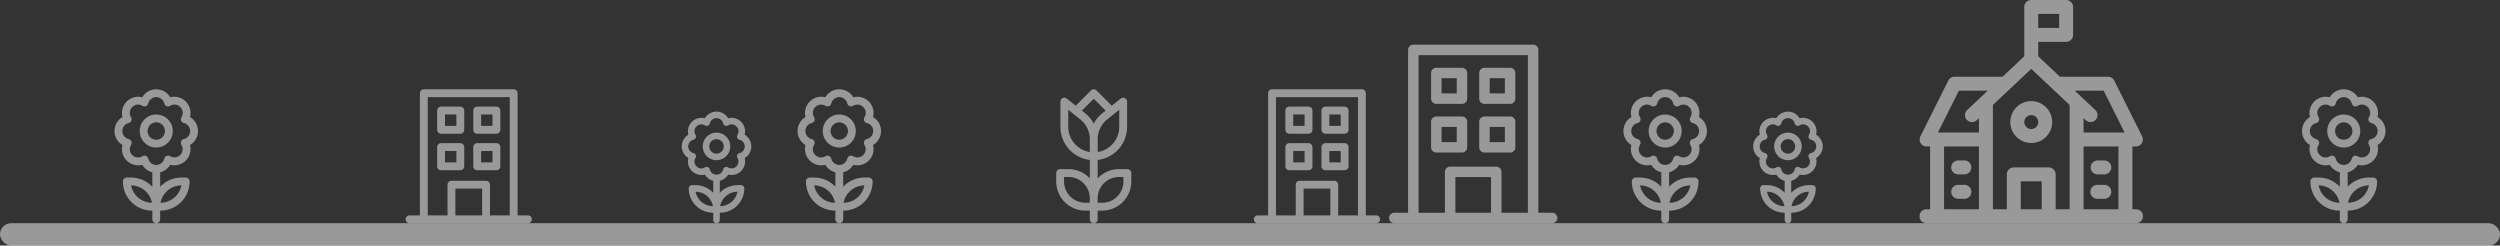 <svg xmlns="http://www.w3.org/2000/svg" xmlns:xlink="http://www.w3.org/1999/xlink" width="560" height="55" viewBox="0 0 560 55">
  <rect x="0" y="0" width="560" height="55" fill="#333333" stroke="none"/>
  <defs>
    <clipPath id="clip-path">
      <rect id="사각형_633" data-name="사각형 633" width="50" height="50" transform="translate(1022 663)" fill="#fff"/>
    </clipPath>
    <clipPath id="clip-path-2">
      <rect id="사각형_631" data-name="사각형 631" width="25" height="25" transform="translate(1043 725)" fill="#fff"/>
    </clipPath>
    <clipPath id="clip-path-3">
      <rect id="사각형_630" data-name="사각형 630" width="30" height="30" transform="translate(1043 725)" fill="#fff"/>
    </clipPath>
    <clipPath id="clip-path-4">
      <rect id="사각형_634" data-name="사각형 634" width="40" height="40" transform="translate(1037 663)" fill="#fff"/>
    </clipPath>
    <clipPath id="clip-path-5">
      <rect id="사각형_635" data-name="사각형 635" width="30" height="30" transform="translate(1037 663)" fill="#fff"/>
    </clipPath>
    <clipPath id="clip-path-6">
      <rect id="사각형_632" data-name="사각형 632" width="30" height="30" transform="translate(1005 670)" fill="#fff"/>
    </clipPath>
    <clipPath id="clip-path-7">
      <rect id="사각형_682" data-name="사각형 682" width="30" height="30" fill="#fff"/>
    </clipPath>
    <clipPath id="clip-path-8">
      <rect id="사각형_681" data-name="사각형 681" width="25" height="25" fill="#fff"/>
    </clipPath>
  </defs>
  <g id="그룹_1294" data-name="그룹 1294" transform="translate(-473.972 -622)">
    <g id="그룹_489" data-name="그룹 489" transform="translate(-242.028 -45)">
      <rect id="사각형_627" data-name="사각형 627" width="560" height="5" rx="2.5" transform="translate(716 717)" fill="#fff" opacity="0.5"/>
    </g>
    <g id="마스크_그룹_94" data-name="마스크 그룹 94" transform="translate(-118.028 -41)" opacity="0.5" clip-path="url(#clip-path)">
      <g id="school" transform="translate(1022 663)">
        <path id="패스_1345" data-name="패스 1345" d="M18.906,15.859a4.688,4.688,0,1,0,4.688,4.688A4.693,4.693,0,0,0,18.906,15.859Zm0,6.25a1.563,1.563,0,1,1,1.563-1.562A1.564,1.564,0,0,1,18.906,22.109Z" transform="translate(6.094 6.797)" fill="#fff"/>
        <path id="패스_1346" data-name="패스 1346" d="M48.438,46.875h-.781V32.813h.781a1.563,1.563,0,0,0,1.4-2.261l-6.25-12.5a1.562,1.562,0,0,0-1.4-.864H31.43l-4.868-4.581V9.375h6.25a1.563,1.563,0,0,0,1.563-1.563V1.563A1.563,1.563,0,0,0,32.812,0H25a1.563,1.563,0,0,0-1.562,1.563V12.606L18.57,17.188H7.812a1.562,1.562,0,0,0-1.4.864l-6.25,12.5a1.563,1.563,0,0,0,1.4,2.261h.781V46.875H1.562a1.563,1.563,0,1,0,0,3.125H48.437a1.563,1.563,0,1,0,0-3.125Zm-3.906,0H36.719V32.813h7.812ZM41.222,20.313l4.688,9.375H36.719V26.456l.492.463a1.562,1.562,0,1,0,2.142-2.276l-4.6-4.331ZM31.25,6.25H26.563V3.125H31.25ZM8.778,20.313H15.25l-4.6,4.331a1.562,1.562,0,0,0,2.142,2.276l.492-.463v3.231H4.091Zm-3.309,12.5h7.812V46.875H5.469ZM22.656,46.875v-6.25h4.688v6.25Zm7.813,0V39.063A1.563,1.563,0,0,0,28.906,37.5H21.094a1.563,1.563,0,0,0-1.562,1.563v7.812H16.406V23.515L25,15.427l8.594,8.088v23.36Z" transform="translate(0)" fill="#fff"/>
        <path id="패스_1347" data-name="패스 1347" d="M28.359,28.281h1.562a1.563,1.563,0,0,0,0-3.125H28.359a1.563,1.563,0,0,0,0,3.125Z" transform="translate(11.484 10.781)" fill="#fff"/>
        <path id="패스_1348" data-name="패스 1348" d="M29.922,28.984H28.359a1.563,1.563,0,1,0,0,3.125h1.562a1.563,1.563,0,0,0,0-3.125Z" transform="translate(11.484 12.422)" fill="#fff"/>
        <path id="패스_1349" data-name="패스 1349" d="M6.484,28.281H7.949a1.563,1.563,0,0,0,0-3.125H6.484a1.563,1.563,0,0,0,0,3.125Z" transform="translate(2.109 10.781)" fill="#fff"/>
        <path id="패스_1350" data-name="패스 1350" d="M7.949,28.984H6.484a1.563,1.563,0,0,0,0,3.125H7.949a1.563,1.563,0,0,0,0-3.125Z" transform="translate(2.109 12.422)" fill="#fff"/>
      </g>
    </g>
    <g id="마스크_그룹_92" data-name="마스크 그룹 92" transform="translate(-181.028 -78)" opacity="0.5" clip-path="url(#clip-path-2)">
      <g id="flower-pot" transform="translate(1047.707 725)">
        <path id="패스_1343" data-name="패스 1343" d="M6.612,3.766A3.086,3.086,0,1,0,9.7,6.851,3.089,3.089,0,0,0,6.612,3.766Zm0,4.707A1.621,1.621,0,1,1,8.233,6.852,1.623,1.623,0,0,1,6.612,8.473Zm0,0" transform="translate(1.181 0.941)" fill="#fff"/>
        <path id="패스_1344" data-name="패스 1344" d="M15.346,7.793a3.04,3.04,0,0,0-1.49-2.61A3.032,3.032,0,0,0,10.164,1.49a3.032,3.032,0,0,0-5.221,0A3.032,3.032,0,0,0,1.251,5.182a3.032,3.032,0,0,0,0,5.222A3.032,3.032,0,0,0,4.943,14.1a3.031,3.031,0,0,0,1.878,1.4V18.2a5.412,5.412,0,0,0-3.975-1.727H2.062a.733.733,0,0,0-.732.732,5.436,5.436,0,0,0,5.44,5.439h.052v1.621a.732.732,0,0,0,1.465,0V22.646h.052a5.436,5.436,0,0,0,5.44-5.439.732.732,0,0,0-.732-.732H12.26A5.406,5.406,0,0,0,8.286,18.2V15.5a3.03,3.03,0,0,0,1.878-1.4A3.032,3.032,0,0,0,13.856,10.4a3.042,3.042,0,0,0,1.49-2.611ZM2.861,17.94a4.005,4.005,0,0,1,3.893,3.242A3.988,3.988,0,0,1,2.861,17.94Zm9.384,0a3.987,3.987,0,0,1-3.893,3.242,3.987,3.987,0,0,1,3.893-3.242Zm.5-8.659a.732.732,0,0,0-.468,1.13,1.54,1.54,0,0,1-2.1,2.1.732.732,0,0,0-1.13.468,1.539,1.539,0,0,1-2.974,0,.732.732,0,0,0-1.13-.468,1.5,1.5,0,0,1-1.858-.245,1.494,1.494,0,0,1-.245-1.858.732.732,0,0,0-.468-1.13,1.54,1.54,0,0,1,0-2.974.732.732,0,0,0,.468-1.13,1.5,1.5,0,0,1,.245-1.858,1.5,1.5,0,0,1,1.858-.245.732.732,0,0,0,1.13-.468,1.539,1.539,0,0,1,2.974,0,.732.732,0,0,0,1.13.468,1.5,1.5,0,0,1,1.858.245,1.5,1.5,0,0,1,.245,1.858.732.732,0,0,0,.468,1.13,1.54,1.54,0,0,1,0,2.974Zm0,0" transform="translate(0.24 0)" fill="#fff"/>
      </g>
    </g>
    <g id="마스크_그룹_91" data-name="마스크 그룹 91" transform="translate(-211.028 -83)" opacity="0.5" clip-path="url(#clip-path-3)">
      <g id="flower-pot-2" data-name="flower-pot" transform="translate(1048.649 725)">
        <path id="패스_1341" data-name="패스 1341" d="M7.229,3.766a3.7,3.7,0,1,0,3.7,3.7,3.707,3.707,0,0,0-3.7-3.7Zm0,5.648A1.945,1.945,0,1,1,9.175,7.469,1.948,1.948,0,0,1,7.229,9.414Zm0,0" transform="translate(2.122 1.883)" fill="#fff"/>
        <path id="패스_1342" data-name="패스 1342" d="M18.463,9.352a3.648,3.648,0,0,0-1.788-3.133,3.638,3.638,0,0,0-4.43-4.43,3.638,3.638,0,0,0-6.265,0,3.638,3.638,0,0,0-4.43,4.431,3.638,3.638,0,0,0,0,6.266,3.638,3.638,0,0,0,4.431,4.43,3.637,3.637,0,0,0,2.254,1.679v3.248a6.5,6.5,0,0,0-4.77-2.072H2.522a.879.879,0,0,0-.879.879,6.523,6.523,0,0,0,6.528,6.527h.062v1.945a.879.879,0,0,0,1.758,0V27.176h.062a6.523,6.523,0,0,0,6.528-6.527.879.879,0,0,0-.879-.879h-.942a6.487,6.487,0,0,0-4.769,2.071V18.594a3.637,3.637,0,0,0,2.254-1.679,3.639,3.639,0,0,0,4.431-4.43,3.65,3.65,0,0,0,1.788-3.133ZM3.481,21.528a4.806,4.806,0,0,1,4.671,3.89,4.785,4.785,0,0,1-4.671-3.89Zm11.261,0a4.784,4.784,0,0,1-4.672,3.89,4.785,4.785,0,0,1,4.672-3.89Zm.594-10.391a.879.879,0,0,0-.561,1.356,1.847,1.847,0,0,1-2.523,2.523.879.879,0,0,0-1.356.561,1.847,1.847,0,0,1-3.568,0,.879.879,0,0,0-1.356-.561,1.794,1.794,0,0,1-2.229-.294,1.793,1.793,0,0,1-.294-2.229.879.879,0,0,0-.562-1.356,1.847,1.847,0,0,1,0-3.569.879.879,0,0,0,.562-1.356,1.794,1.794,0,0,1,.294-2.229,1.794,1.794,0,0,1,2.23-.294.879.879,0,0,0,1.356-.562,1.847,1.847,0,0,1,3.569,0,.879.879,0,0,0,1.356.561,1.794,1.794,0,0,1,2.229.294,1.8,1.8,0,0,1,.294,2.23.879.879,0,0,0,.561,1.356,1.848,1.848,0,0,1,0,3.569Zm0,0" transform="translate(0.24 0)" fill="#fff"/>
      </g>
    </g>
    <g id="마스크_그룹_95" data-name="마스크 그룹 95" transform="translate(-253.028 -31)" opacity="0.5" clip-path="url(#clip-path-4)">
      <g id="building" transform="translate(1037 663)">
        <path id="패스_1351" data-name="패스 1351" d="M37.678,37.656H34.587V1.172A1.172,1.172,0,0,0,33.415,0H6.585A1.172,1.172,0,0,0,5.413,1.172V37.656H2.322a1.172,1.172,0,1,0,0,2.344H37.679a1.172,1.172,0,1,0,0-2.344Zm-21.673,0V29.667h7.989v7.989Zm10.333,0V28.5a1.172,1.172,0,0,0-1.172-1.172H14.834A1.172,1.172,0,0,0,13.662,28.5v9.161h-5.9V2.344H32.243V37.656Z" fill="#fff"/>
        <path id="패스_1352" data-name="패스 1352" d="M17.48,5.18H11.737a1.172,1.172,0,0,0-1.172,1.172V12.1a1.172,1.172,0,0,0,1.172,1.172H17.48A1.172,1.172,0,0,0,18.652,12.1V6.352A1.172,1.172,0,0,0,17.48,5.18Zm-1.172,5.743h-3.4v-3.4h3.4Z" fill="#fff"/>
        <path id="패스_1353" data-name="패스 1353" d="M28.263,5.18H22.52a1.172,1.172,0,0,0-1.172,1.172V12.1a1.172,1.172,0,0,0,1.172,1.172h5.743A1.172,1.172,0,0,0,29.434,12.1V6.352A1.172,1.172,0,0,0,28.263,5.18Zm-1.172,5.743h-3.4v-3.4h3.4Z" fill="#fff"/>
        <path id="패스_1354" data-name="패스 1354" d="M17.48,16.09H11.737a1.172,1.172,0,0,0-1.172,1.172V23a1.172,1.172,0,0,0,1.172,1.172H17.48A1.172,1.172,0,0,0,18.652,23V17.262A1.172,1.172,0,0,0,17.48,16.09Zm-1.172,5.743h-3.4v-3.4h3.4Z" fill="#fff"/>
        <path id="패스_1355" data-name="패스 1355" d="M28.263,16.09H22.52a1.172,1.172,0,0,0-1.172,1.172V23a1.172,1.172,0,0,0,1.172,1.172h5.743A1.172,1.172,0,0,0,29.434,23V17.262A1.172,1.172,0,0,0,28.263,16.09Zm-1.172,5.743h-3.4v-3.4h3.4Z" fill="#fff"/>
      </g>
    </g>
    <g id="마스크_그룹_96" data-name="마스크 그룹 96" transform="translate(-283.028 -21)" opacity="0.5" clip-path="url(#clip-path-5)">
      <g id="building-2" data-name="building" transform="translate(1037.862 663)">
        <path id="패스_1356" data-name="패스 1356" d="M28.546,28.242H26.228V.879A.879.879,0,0,0,25.349,0H5.226a.879.879,0,0,0-.879.879V28.242H2.029a.879.879,0,1,0,0,1.758H28.546a.879.879,0,1,0,0-1.758Zm-16.255,0V22.25h5.992v5.992Zm7.75,0V21.371a.879.879,0,0,0-.879-.879h-7.75a.879.879,0,0,0-.879.879v6.871H6.105V1.758H24.47V28.242Z" transform="translate(-1.15)" fill="#fff"/>
        <path id="패스_1357" data-name="패스 1357" d="M15.752,5.18H11.445a.879.879,0,0,0-.879.879v4.307a.879.879,0,0,0,.879.879h4.307a.879.879,0,0,0,.879-.879V6.059A.879.879,0,0,0,15.752,5.18Zm-.879,4.307H12.323V6.938h2.549Z" transform="translate(-3.504 -1.295)" fill="#fff"/>
        <path id="패스_1358" data-name="패스 1358" d="M26.534,5.18H22.227a.879.879,0,0,0-.879.879v4.307a.879.879,0,0,0,.879.879h4.307a.879.879,0,0,0,.879-.879V6.059A.879.879,0,0,0,26.534,5.18Zm-.879,4.307H23.106V6.938h2.549Z" transform="translate(-6.199 -1.295)" fill="#fff"/>
        <path id="패스_1359" data-name="패스 1359" d="M15.752,16.09H11.445a.879.879,0,0,0-.879.879v4.307a.879.879,0,0,0,.879.879h4.307a.879.879,0,0,0,.879-.879V16.969A.879.879,0,0,0,15.752,16.09ZM14.873,20.4H12.323V17.848h2.549Z" transform="translate(-3.504 -4.023)" fill="#fff"/>
        <path id="패스_1360" data-name="패스 1360" d="M26.534,16.09H22.227a.879.879,0,0,0-.879.879v4.307a.879.879,0,0,0,.879.879h4.307a.879.879,0,0,0,.879-.879V16.969A.879.879,0,0,0,26.534,16.09ZM25.655,20.4H23.106V17.848h2.549Z" transform="translate(-6.199 -4.023)" fill="#fff"/>
      </g>
    </g>
    <g id="마스크_그룹_93" data-name="마스크 그룹 93" transform="translate(-301.028 -28)" opacity="0.5" clip-path="url(#clip-path-6)">
      <path id="tulip" d="M15.519,17.887H13.637a6.491,6.491,0,0,0-4.77,2.072V15.828a7.469,7.469,0,0,0,6.59-7.417V2.762a.879.879,0,0,0-1.428-.686l-2,1.6L8.61.257a.879.879,0,0,0-1.243,0L3.948,3.676l-2-1.6a.879.879,0,0,0-1.428.686V8.41a7.48,7.48,0,0,0,6.59,7.417v4.132A6.5,6.5,0,0,0,2.34,17.887H.457a.879.879,0,0,0-.879.879v1.883a6.524,6.524,0,0,0,6.527,6.527h1v1.945a.879.879,0,0,0,1.758,0V27.176h1A6.523,6.523,0,0,0,16.4,20.649V18.766a.879.879,0,0,0-.879-.879ZM13.7,8.411a5.712,5.712,0,0,1-4.832,5.643V11.2A5.683,5.683,0,0,1,11.01,6.742L13.7,4.59ZM7.988,2.122l2.659,2.659-.735.588a7.473,7.473,0,0,0-1.924,2.31,7.468,7.468,0,0,0-1.924-2.31l-.735-.588ZM2.277,8.41V4.59L4.966,6.742A5.683,5.683,0,0,1,7.109,11.2v2.853A5.72,5.72,0,0,1,2.277,8.41ZM1.336,20.648v-1h1a4.77,4.77,0,0,1,4.769,4.769v1h-1a4.766,4.766,0,0,1-4.77-4.77Zm13.3,0a4.767,4.767,0,0,1-4.77,4.77h-1v-1a4.767,4.767,0,0,1,4.77-4.769h1Zm0,0" transform="translate(1012.012 670)" fill="#fff"/>
    </g>
    <g id="마스크_그룹_100" data-name="마스크 그룹 100" transform="translate(646.972 642)" opacity="0.5" clip-path="url(#clip-path-7)">
      <g id="flower-pot-3" data-name="flower-pot" transform="translate(5.648)">
        <path id="패스_1399" data-name="패스 1399" d="M7.229,3.766a3.7,3.7,0,1,1-3.7,3.7,3.707,3.707,0,0,1,3.7-3.7Zm0,5.648A1.945,1.945,0,1,0,5.284,7.469,1.948,1.948,0,0,0,7.229,9.414Zm0,0" transform="translate(2.122 1.883)" fill="#fff"/>
        <path id="패스_1400" data-name="패스 1400" d="M-.24,9.352A3.648,3.648,0,0,1,1.549,6.219a3.638,3.638,0,0,1,4.43-4.43,3.638,3.638,0,0,1,6.265,0,3.638,3.638,0,0,1,4.43,4.431,3.638,3.638,0,0,1,0,6.266,3.638,3.638,0,0,1-4.431,4.43,3.637,3.637,0,0,1-2.254,1.679v3.248a6.5,6.5,0,0,1,4.77-2.072H15.7a.879.879,0,0,1,.879.879,6.523,6.523,0,0,1-6.528,6.527H9.991v1.945a.879.879,0,0,1-1.758,0V27.176H8.171a6.523,6.523,0,0,1-6.528-6.527.879.879,0,0,1,.879-.879h.942a6.487,6.487,0,0,1,4.769,2.071V18.594a3.637,3.637,0,0,1-2.254-1.679,3.639,3.639,0,0,1-4.431-4.43A3.65,3.65,0,0,1-.24,9.352ZM14.742,21.528a4.806,4.806,0,0,0-4.671,3.89,4.785,4.785,0,0,0,4.671-3.89Zm-11.261,0a4.784,4.784,0,0,0,4.672,3.89,4.785,4.785,0,0,0-4.672-3.89ZM2.887,11.136a.879.879,0,0,1,.561,1.356,1.794,1.794,0,0,0,.294,2.229,1.794,1.794,0,0,0,2.229.294.879.879,0,0,1,1.356.561,1.847,1.847,0,0,0,3.568,0,.879.879,0,0,1,1.356-.561,1.847,1.847,0,0,0,2.523-2.523.879.879,0,0,1,.562-1.356,1.847,1.847,0,0,0,0-3.569.879.879,0,0,1-.562-1.356,1.794,1.794,0,0,0-.294-2.229,1.794,1.794,0,0,0-2.23-.294A.879.879,0,0,1,10.9,3.127a1.847,1.847,0,0,0-3.569,0,.879.879,0,0,1-1.356.561,1.794,1.794,0,0,0-2.229.294,1.8,1.8,0,0,0-.294,2.23.879.879,0,0,1-.561,1.356,1.848,1.848,0,0,0,0,3.569Zm0,0" transform="translate(0.24 0)" fill="#fff"/>
      </g>
    </g>
    <g id="마스크_그룹_99" data-name="마스크 그룹 99" transform="translate(621.972 647)" opacity="0.5" clip-path="url(#clip-path-8)">
      <g id="flower-pot-4" data-name="flower-pot" transform="translate(4.707)">
        <path id="패스_1397" data-name="패스 1397" d="M6.612,3.766A3.086,3.086,0,1,1,3.526,6.851,3.089,3.089,0,0,1,6.612,3.766Zm0,4.707A1.621,1.621,0,1,0,4.991,6.852,1.623,1.623,0,0,0,6.612,8.473Zm0,0" transform="translate(1.181 0.941)" fill="#fff"/>
        <path id="패스_1398" data-name="패스 1398" d="M-.24,7.793a3.04,3.04,0,0,1,1.49-2.61A3.032,3.032,0,0,1,4.943,1.49a3.032,3.032,0,0,1,5.221,0,3.032,3.032,0,0,1,3.692,3.692,3.032,3.032,0,0,1,0,5.222A3.032,3.032,0,0,1,10.164,14.1a3.031,3.031,0,0,1-1.878,1.4V18.2a5.412,5.412,0,0,1,3.975-1.727h.784a.733.733,0,0,1,.732.732,5.436,5.436,0,0,1-5.44,5.439H8.286v1.621a.732.732,0,0,1-1.465,0V22.646H6.769a5.436,5.436,0,0,1-5.44-5.439.732.732,0,0,1,.732-.732h.785A5.406,5.406,0,0,1,6.821,18.2V15.5a3.03,3.03,0,0,1-1.878-1.4A3.032,3.032,0,0,1,1.251,10.4,3.042,3.042,0,0,1-.24,7.793ZM12.245,17.94a4.005,4.005,0,0,0-3.893,3.242,3.988,3.988,0,0,0,3.893-3.242Zm-9.384,0a3.987,3.987,0,0,0,3.893,3.242A3.987,3.987,0,0,0,2.861,17.94Zm-.5-8.659a.732.732,0,0,1,.468,1.13,1.5,1.5,0,0,0,.245,1.858,1.5,1.5,0,0,0,1.858.245.732.732,0,0,1,1.13.468,1.539,1.539,0,0,0,2.974,0,.732.732,0,0,1,1.13-.468,1.54,1.54,0,0,0,2.1-2.1.732.732,0,0,1,.468-1.13,1.54,1.54,0,0,0,0-2.974.732.732,0,0,1-.468-1.13,1.5,1.5,0,0,0-.245-1.858,1.5,1.5,0,0,0-1.858-.245.732.732,0,0,1-1.13-.468,1.539,1.539,0,0,0-2.974,0,.732.732,0,0,1-1.13.468,1.5,1.5,0,0,0-1.858.245,1.5,1.5,0,0,0-.245,1.858.732.732,0,0,1-.468,1.13,1.54,1.54,0,0,0,0,2.974Zm0,0" transform="translate(0.24 0)" fill="#fff"/>
      </g>
    </g>
    <g id="마스크_그룹_97" data-name="마스크 그룹 97" transform="translate(-473.028 -21)" opacity="0.5" clip-path="url(#clip-path-5)">
      <g id="building-3" data-name="building" transform="translate(1037.862 663)">
        <path id="패스_1362" data-name="패스 1362" d="M28.546,28.242H26.228V.879A.879.879,0,0,0,25.349,0H5.226a.879.879,0,0,0-.879.879V28.242H2.029a.879.879,0,1,0,0,1.758H28.546a.879.879,0,1,0,0-1.758Zm-16.255,0V22.25h5.992v5.992Zm7.75,0V21.371a.879.879,0,0,0-.879-.879h-7.75a.879.879,0,0,0-.879.879v6.871H6.105V1.758H24.47V28.242Z" transform="translate(-1.15)" fill="#fff"/>
        <path id="패스_1363" data-name="패스 1363" d="M15.752,5.18H11.445a.879.879,0,0,0-.879.879v4.307a.879.879,0,0,0,.879.879h4.307a.879.879,0,0,0,.879-.879V6.059A.879.879,0,0,0,15.752,5.18Zm-.879,4.307H12.323V6.938h2.549Z" transform="translate(-3.504 -1.295)" fill="#fff"/>
        <path id="패스_1364" data-name="패스 1364" d="M26.534,5.18H22.227a.879.879,0,0,0-.879.879v4.307a.879.879,0,0,0,.879.879h4.307a.879.879,0,0,0,.879-.879V6.059A.879.879,0,0,0,26.534,5.18Zm-.879,4.307H23.106V6.938h2.549Z" transform="translate(-6.199 -1.295)" fill="#fff"/>
        <path id="패스_1365" data-name="패스 1365" d="M15.752,16.09H11.445a.879.879,0,0,0-.879.879v4.307a.879.879,0,0,0,.879.879h4.307a.879.879,0,0,0,.879-.879V16.969A.879.879,0,0,0,15.752,16.09ZM14.873,20.4H12.323V17.848h2.549Z" transform="translate(-3.504 -4.023)" fill="#fff"/>
        <path id="패스_1366" data-name="패스 1366" d="M26.534,16.09H22.227a.879.879,0,0,0-.879.879v4.307a.879.879,0,0,0,.879.879h4.307a.879.879,0,0,0,.879-.879V16.969A.879.879,0,0,0,26.534,16.09ZM25.655,20.4H23.106V17.848h2.549Z" transform="translate(-6.199 -4.023)" fill="#fff"/>
      </g>
    </g>
    <g id="마스크_그룹_90" data-name="마스크 그룹 90" transform="translate(-549.028 -83)" opacity="0.5" clip-path="url(#clip-path-3)">
      <g id="flower-pot-5" data-name="flower-pot" transform="translate(1048.649 725)">
        <path id="패스_1339" data-name="패스 1339" d="M7.229,3.766a3.7,3.7,0,1,0,3.7,3.7,3.707,3.707,0,0,0-3.7-3.7Zm0,5.648A1.945,1.945,0,1,1,9.175,7.469,1.948,1.948,0,0,1,7.229,9.414Zm0,0" transform="translate(2.122 1.883)" fill="#fff"/>
        <path id="패스_1340" data-name="패스 1340" d="M18.463,9.352a3.648,3.648,0,0,0-1.788-3.133,3.638,3.638,0,0,0-4.43-4.43,3.638,3.638,0,0,0-6.265,0,3.638,3.638,0,0,0-4.43,4.431,3.638,3.638,0,0,0,0,6.266,3.638,3.638,0,0,0,4.431,4.43,3.637,3.637,0,0,0,2.254,1.679v3.248a6.5,6.5,0,0,0-4.77-2.072H2.522a.879.879,0,0,0-.879.879,6.523,6.523,0,0,0,6.528,6.527h.062v1.945a.879.879,0,0,0,1.758,0V27.176h.062a6.523,6.523,0,0,0,6.528-6.527.879.879,0,0,0-.879-.879h-.942a6.487,6.487,0,0,0-4.769,2.071V18.594a3.637,3.637,0,0,0,2.254-1.679,3.639,3.639,0,0,0,4.431-4.43,3.65,3.65,0,0,0,1.788-3.133ZM3.481,21.528a4.806,4.806,0,0,1,4.671,3.89,4.785,4.785,0,0,1-4.671-3.89Zm11.261,0a4.784,4.784,0,0,1-4.672,3.89,4.785,4.785,0,0,1,4.672-3.89Zm.594-10.391a.879.879,0,0,0-.561,1.356,1.847,1.847,0,0,1-2.523,2.523.879.879,0,0,0-1.356.561,1.847,1.847,0,0,1-3.568,0,.879.879,0,0,0-1.356-.561,1.794,1.794,0,0,1-2.229-.294,1.793,1.793,0,0,1-.294-2.229.879.879,0,0,0-.562-1.356,1.847,1.847,0,0,1,0-3.569.879.879,0,0,0,.562-1.356,1.794,1.794,0,0,1,.294-2.229,1.794,1.794,0,0,1,2.23-.294.879.879,0,0,0,1.356-.562,1.847,1.847,0,0,1,3.569,0,.879.879,0,0,0,1.356.561,1.794,1.794,0,0,1,2.229.294,1.8,1.8,0,0,1,.294,2.23.879.879,0,0,0,.561,1.356,1.848,1.848,0,0,1,0,3.569Zm0,0" transform="translate(0.24 0)" fill="#fff"/>
      </g>
    </g>
    <g id="마스크_그룹_111" data-name="마스크 그룹 111" transform="translate(-59.028 -83)" opacity="0.5" clip-path="url(#clip-path-3)">
      <g id="flower-pot-6" data-name="flower-pot" transform="translate(1048.649 725)">
        <path id="패스_2582" data-name="패스 2582" d="M7.229,3.766a3.7,3.7,0,1,0,3.7,3.7,3.707,3.707,0,0,0-3.7-3.7Zm0,5.648A1.945,1.945,0,1,1,9.175,7.469,1.948,1.948,0,0,1,7.229,9.414Zm0,0" transform="translate(2.122 1.883)" fill="#fff"/>
        <path id="패스_2583" data-name="패스 2583" d="M18.463,9.352a3.648,3.648,0,0,0-1.788-3.133,3.638,3.638,0,0,0-4.43-4.43,3.638,3.638,0,0,0-6.265,0,3.638,3.638,0,0,0-4.43,4.431,3.638,3.638,0,0,0,0,6.266,3.638,3.638,0,0,0,4.431,4.43,3.637,3.637,0,0,0,2.254,1.679v3.248a6.5,6.5,0,0,0-4.77-2.072H2.522a.879.879,0,0,0-.879.879,6.523,6.523,0,0,0,6.528,6.527h.062v1.945a.879.879,0,0,0,1.758,0V27.176h.062a6.523,6.523,0,0,0,6.528-6.527.879.879,0,0,0-.879-.879h-.942a6.487,6.487,0,0,0-4.769,2.071V18.594a3.637,3.637,0,0,0,2.254-1.679,3.639,3.639,0,0,0,4.431-4.43,3.65,3.65,0,0,0,1.788-3.133ZM3.481,21.528a4.806,4.806,0,0,1,4.671,3.89,4.785,4.785,0,0,1-4.671-3.89Zm11.261,0a4.784,4.784,0,0,1-4.672,3.89,4.785,4.785,0,0,1,4.672-3.89Zm.594-10.391a.879.879,0,0,0-.561,1.356,1.847,1.847,0,0,1-2.523,2.523.879.879,0,0,0-1.356.561,1.847,1.847,0,0,1-3.568,0,.879.879,0,0,0-1.356-.561,1.794,1.794,0,0,1-2.229-.294,1.793,1.793,0,0,1-.294-2.229.879.879,0,0,0-.562-1.356,1.847,1.847,0,0,1,0-3.569.879.879,0,0,0,.562-1.356,1.794,1.794,0,0,1,.294-2.229,1.794,1.794,0,0,1,2.23-.294.879.879,0,0,0,1.356-.562,1.847,1.847,0,0,1,3.569,0,.879.879,0,0,0,1.356.561,1.794,1.794,0,0,1,2.229.294,1.8,1.8,0,0,1,.294,2.23.879.879,0,0,0,.561,1.356,1.848,1.848,0,0,1,0,3.569Zm0,0" transform="translate(0.24 0)" fill="#fff"/>
      </g>
    </g>
  </g>
</svg>
